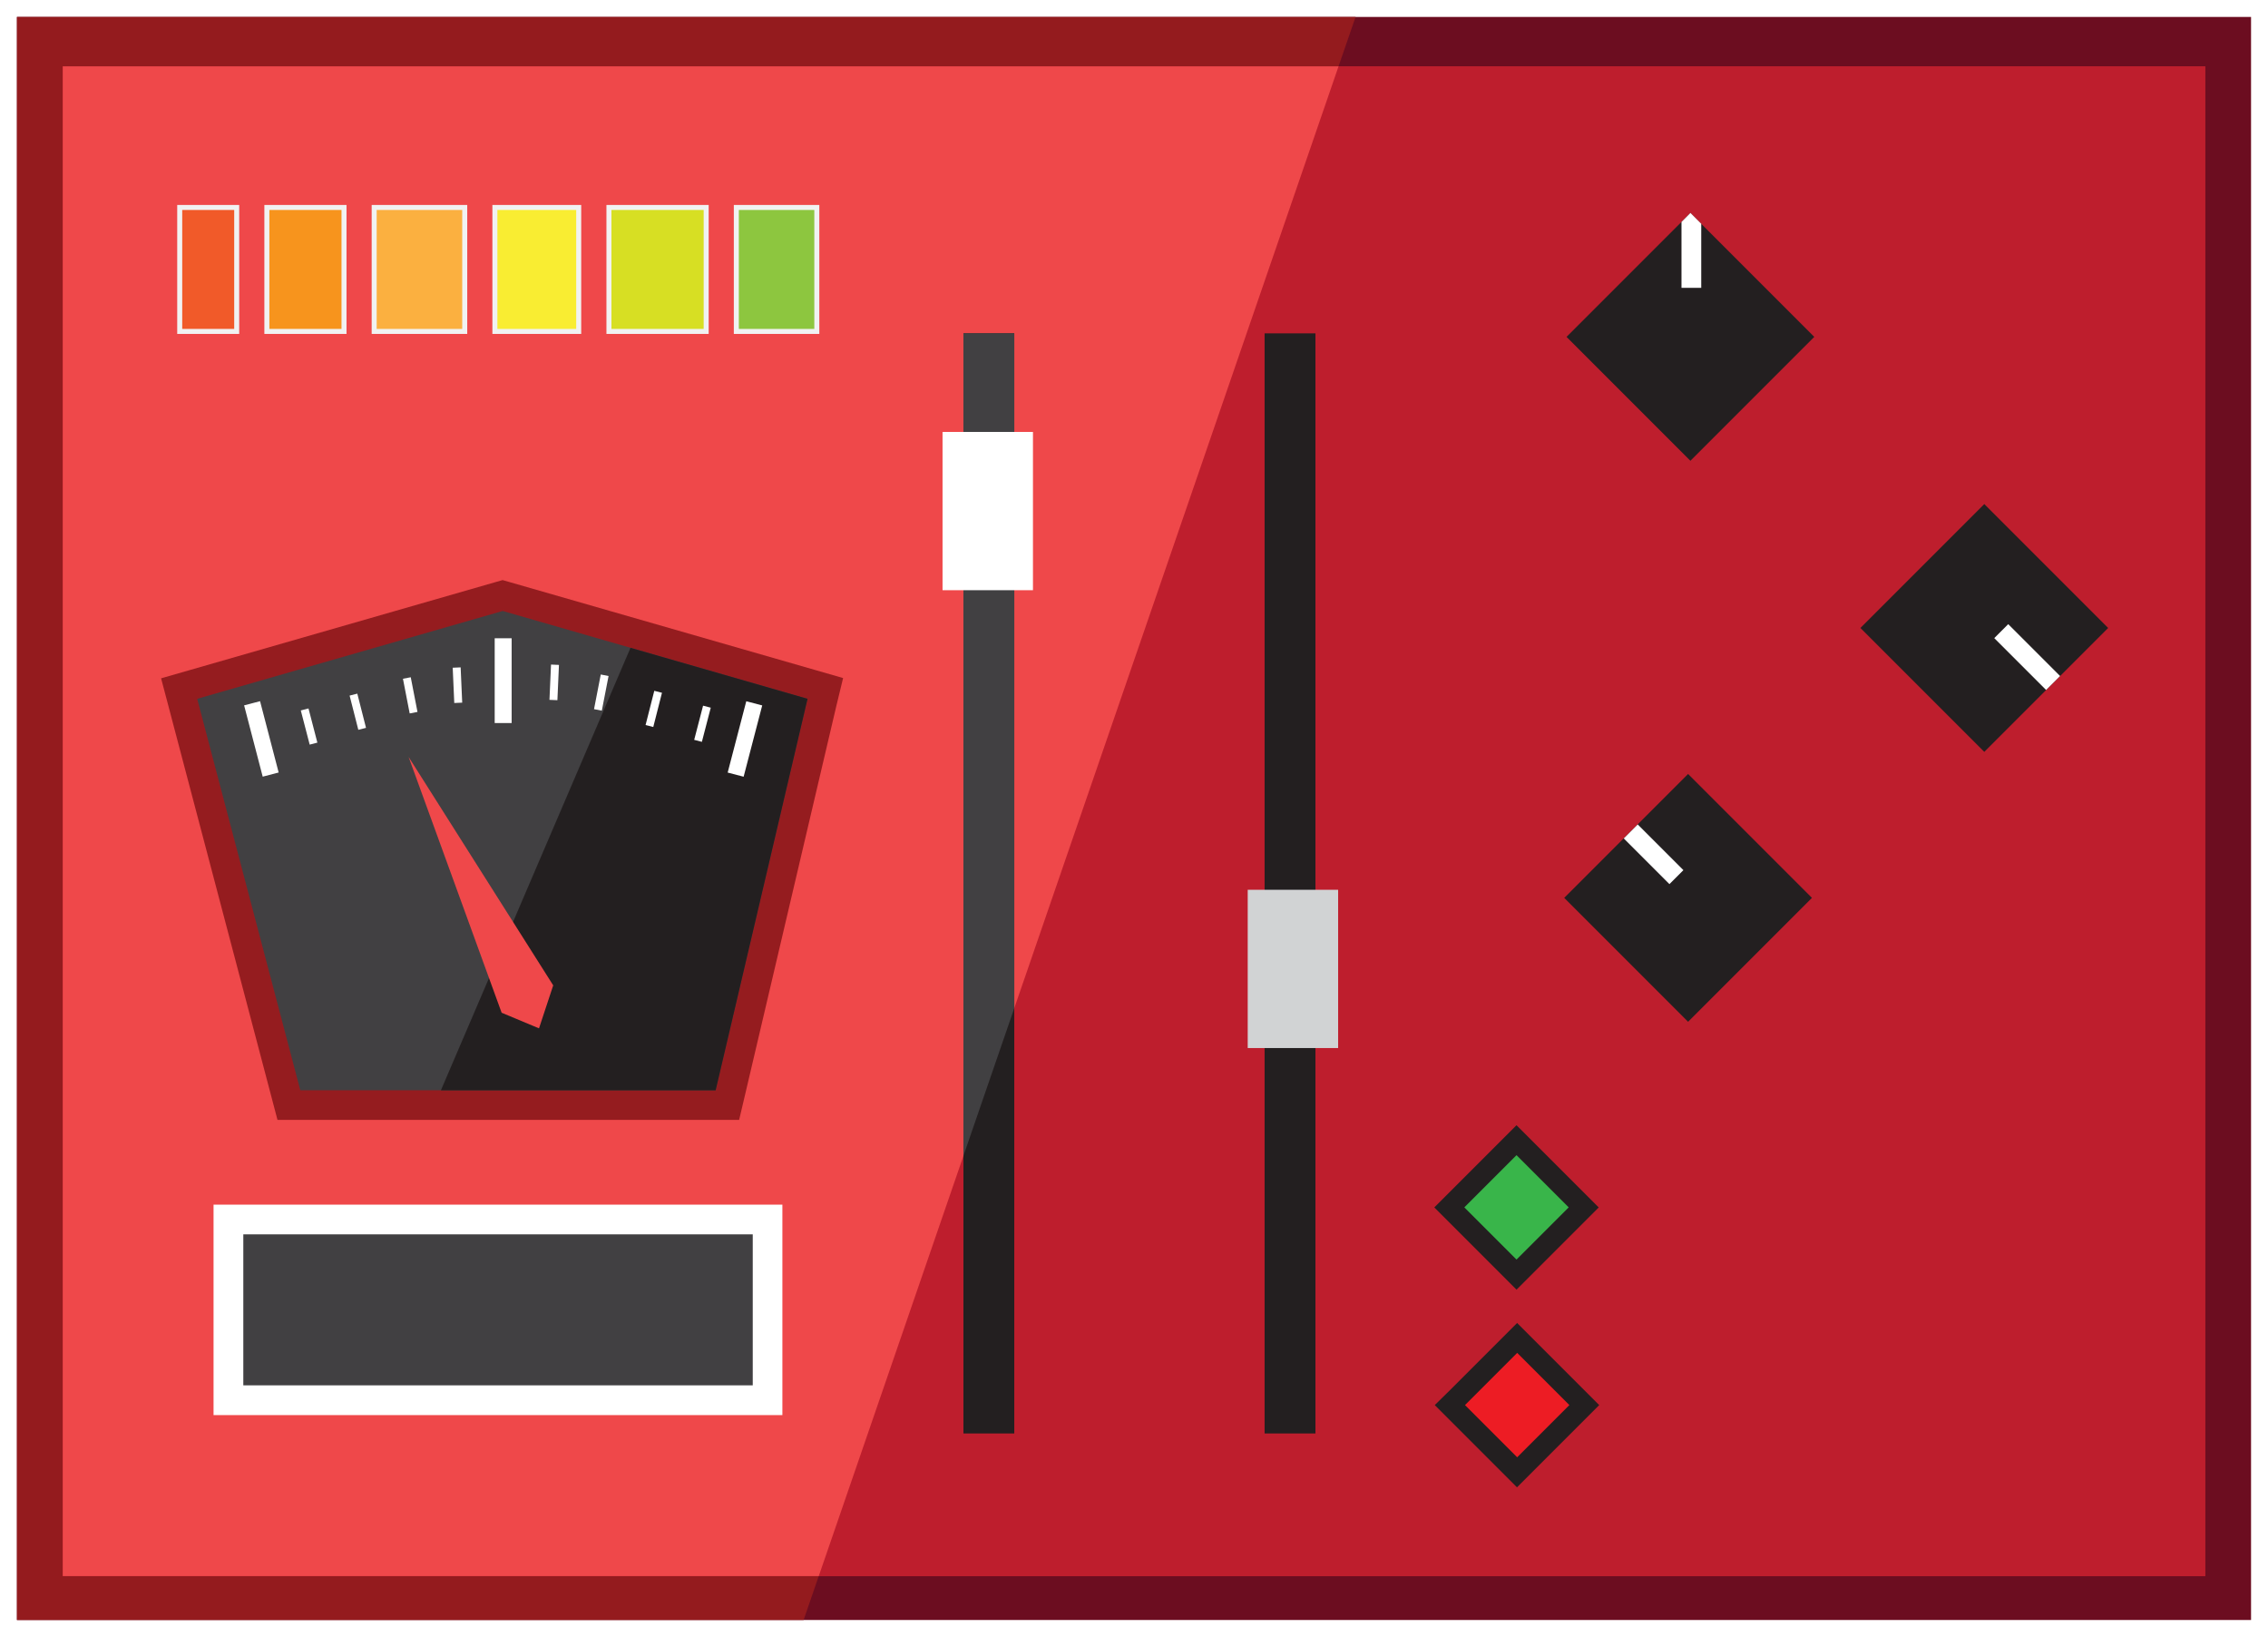 <svg xmlns="http://www.w3.org/2000/svg" viewBox="0 0 339.86 245.24"><rect x="0" y="0" width="339.86" height="245.24" fill="#808080" stroke="none"/><defs><style>.cls-1{fill:#6c0d20;}.cls-2{fill:#fff;}.cls-3{fill:#941b1e;}.cls-4{fill:#be1e2d;}.cls-5{fill:#ef484a;}.cls-6{fill:#231f20;}.cls-7{fill:#d1d3d4;}.cls-8{fill:#39b54a;}.cls-9{fill:#ed1c24;}.cls-10{fill:#414042;}.cls-11{fill:#951c1f;}.cls-12{fill:#f15a29;}.cls-12,.cls-13,.cls-14,.cls-15,.cls-16,.cls-17{stroke:#f1f2f2;stroke-miterlimit:10;stroke-width:0.75px;}.cls-13{fill:#8dc63f;}.cls-14{fill:#d7df23;}.cls-15{fill:#f7941d;}.cls-16{fill:#f9ed32;}.cls-17{fill:#fbb040;}</style></defs><title>command</title><g id="Layer_2" data-name="Layer 2"><g id="Layer_7" data-name="Layer 7"><rect class="cls-1" x="1.27" y="1.27" width="337.32" height="242.7"/><path class="cls-2" d="M337.32,2.54V242.7H2.54V2.54H337.32M339.86,0H0V245.24H339.86V0Z"/><polygon class="cls-3" points="203.13 2.54 2.54 2.54 2.54 242.7 120.42 242.7 203.13 2.54"/><rect class="cls-4" x="9.41" y="9.94" width="321.04" height="226.18"/><rect class="cls-4" x="9.41" y="9.94" width="321.04" height="226.18"/><polygon class="cls-5" points="200.58 9.94 9.41 9.94 9.41 236.12 122.69 236.12 200.58 9.94"/><rect class="cls-6" x="144.37" y="49.94" width="7.62" height="164.81"/><rect class="cls-6" x="189.5" y="49.94" width="7.62" height="164.81"/><rect class="cls-7" x="186.97" y="133.3" width="13.55" height="23.71"/><rect class="cls-6" x="240.18" y="37.34" width="26.25" height="26.25" transform="translate(38.51 193.9) rotate(-45)"/><rect class="cls-8" x="220.13" y="173.77" width="14.23" height="14.23" transform="translate(-61.34 213.67) rotate(-45)"/><path class="cls-6" d="M227.25,173.06l7.82,7.82-7.82,7.82-7.82-7.82,7.82-7.82m0-4.49L225,170.82l-7.82,7.82-2.25,2.25,2.25,2.25,7.82,7.82,2.25,2.25,2.25-2.25,7.82-7.82,2.25-2.25-2.25-2.25-7.82-7.82-2.25-2.25Z"/><rect class="cls-9" x="220.23" y="203.38" width="14.23" height="14.23" transform="translate(-82.25 222.42) rotate(-45)"/><path class="cls-6" d="M227.35,202.68l7.82,7.82-7.82,7.82-7.82-7.82,7.82-7.82m0-4.49-2.25,2.25-7.82,7.82L215,210.5l2.25,2.25,7.82,7.82,2.25,2.25,2.25-2.25,7.82-7.82,2.25-2.25-2.25-2.25-7.82-7.82-2.25-2.25Z"/><rect class="cls-6" x="284.22" y="80.95" width="26.25" height="26.25" transform="translate(20.57 237.81) rotate(-45)"/><rect class="cls-6" x="239.84" y="121.39" width="26.25" height="26.25" transform="translate(-21.03 218.27) rotate(-45)"/><polygon class="cls-10" points="43.3 165.56 26.85 103.16 75.33 89.22 123.66 103.14 109 165.56 43.3 165.56"/><path class="cls-11" d="M75.33,91.53,121,104.69l-13.77,58.64H45L29.55,104.69,75.33,91.53m0-4.63-1.23.35L28.32,100.42l-4.18,1.2,1.11,4.2,15.46,58.64.87,3.31h69.18l.81-3.43,13.77-58.64,1-4.12-4.06-1.17L76.56,87.26l-1.23-.35Z"/><polygon class="cls-2" points="254.93 33.52 253.31 31.9 251.97 33.25 251.97 43.12 254.93 43.12 254.93 33.52"/><rect class="cls-2" x="302.29" y="92.94" width="2.96" height="10.99" transform="translate(19.37 243.63) rotate(-45)"/><rect class="cls-2" x="246.31" y="123.14" width="2.96" height="9.68" transform="translate(-17.92 212.7) rotate(-45)"/><rect class="cls-2" x="74.13" y="95.62" width="2.54" height="12.7"/><rect class="cls-2" x="37.93" y="105.18" width="2.47" height="11.04" transform="translate(-26.67 13.47) rotate(-14.62)"/><rect class="cls-2" x="45.72" y="106.2" width="1.19" height="5.29" transform="translate(-25.89 15.15) rotate(-14.57)"/><rect class="cls-2" x="53.02" y="103.98" width="1.19" height="5.29" transform="translate(-24.64 16.52) rotate(-14.28)"/><rect class="cls-2" x="60.88" y="101.52" width="1.19" height="5.29" transform="translate(-18.75 13.65) rotate(-11)"/><rect class="cls-2" x="67.95" y="100.01" width="1.19" height="5.29" transform="translate(-4.46 3.12) rotate(-2.53)"/><polygon class="cls-6" points="66.07 163.34 107.24 163.34 121.01 104.69 94.48 97.05 66.07 163.34"/><rect class="cls-2" x="110.39" y="105.18" width="2.47" height="11.04" transform="translate(191.7 246) rotate(-165.38)"/><rect class="cls-2" x="104.68" y="105.78" width="1.19" height="5.29" transform="translate(179.88 239.85) rotate(-165.43)"/><rect class="cls-2" x="97.37" y="103.56" width="1.19" height="5.29" transform="translate(166.71 233.29) rotate(-165.72)"/><rect class="cls-2" x="89.51" y="101.09" width="1.19" height="5.29" transform="translate(158.76 222.78) rotate(-169)"/><rect class="cls-2" x="82.45" y="99.59" width="1.19" height="5.29" transform="translate(161.5 208.03) rotate(-177.47)"/><rect class="cls-12" x="26.93" y="31.08" width="8.54" height="18.57"/><rect class="cls-13" x="110.34" y="31.08" width="12.06" height="18.57"/><rect class="cls-14" x="91.25" y="31.08" width="14.57" height="18.57"/><rect class="cls-15" x="39.99" y="31.08" width="11.56" height="18.57"/><rect class="cls-16" x="74.16" y="31.08" width="12.56" height="18.57"/><rect class="cls-17" x="56.07" y="31.08" width="13.57" height="18.57"/><polygon class="cls-5" points="75.17 151.72 80.77 154.06 82.9 147.62 61.23 113.4 75.17 151.72"/><polygon class="cls-10" points="151.99 151.03 151.99 49.94 144.37 49.94 144.37 173.16 151.99 151.03"/><rect class="cls-2" x="141.24" y="64.71" width="13.55" height="23.71"/><rect class="cls-10" x="34.23" y="182.7" width="80.79" height="27.07"/><path class="cls-2" d="M112.8,184.92v22.62H36.46V184.92H112.8m4.45-4.45H32V212h85.24V180.48Z"/></g></g></svg>